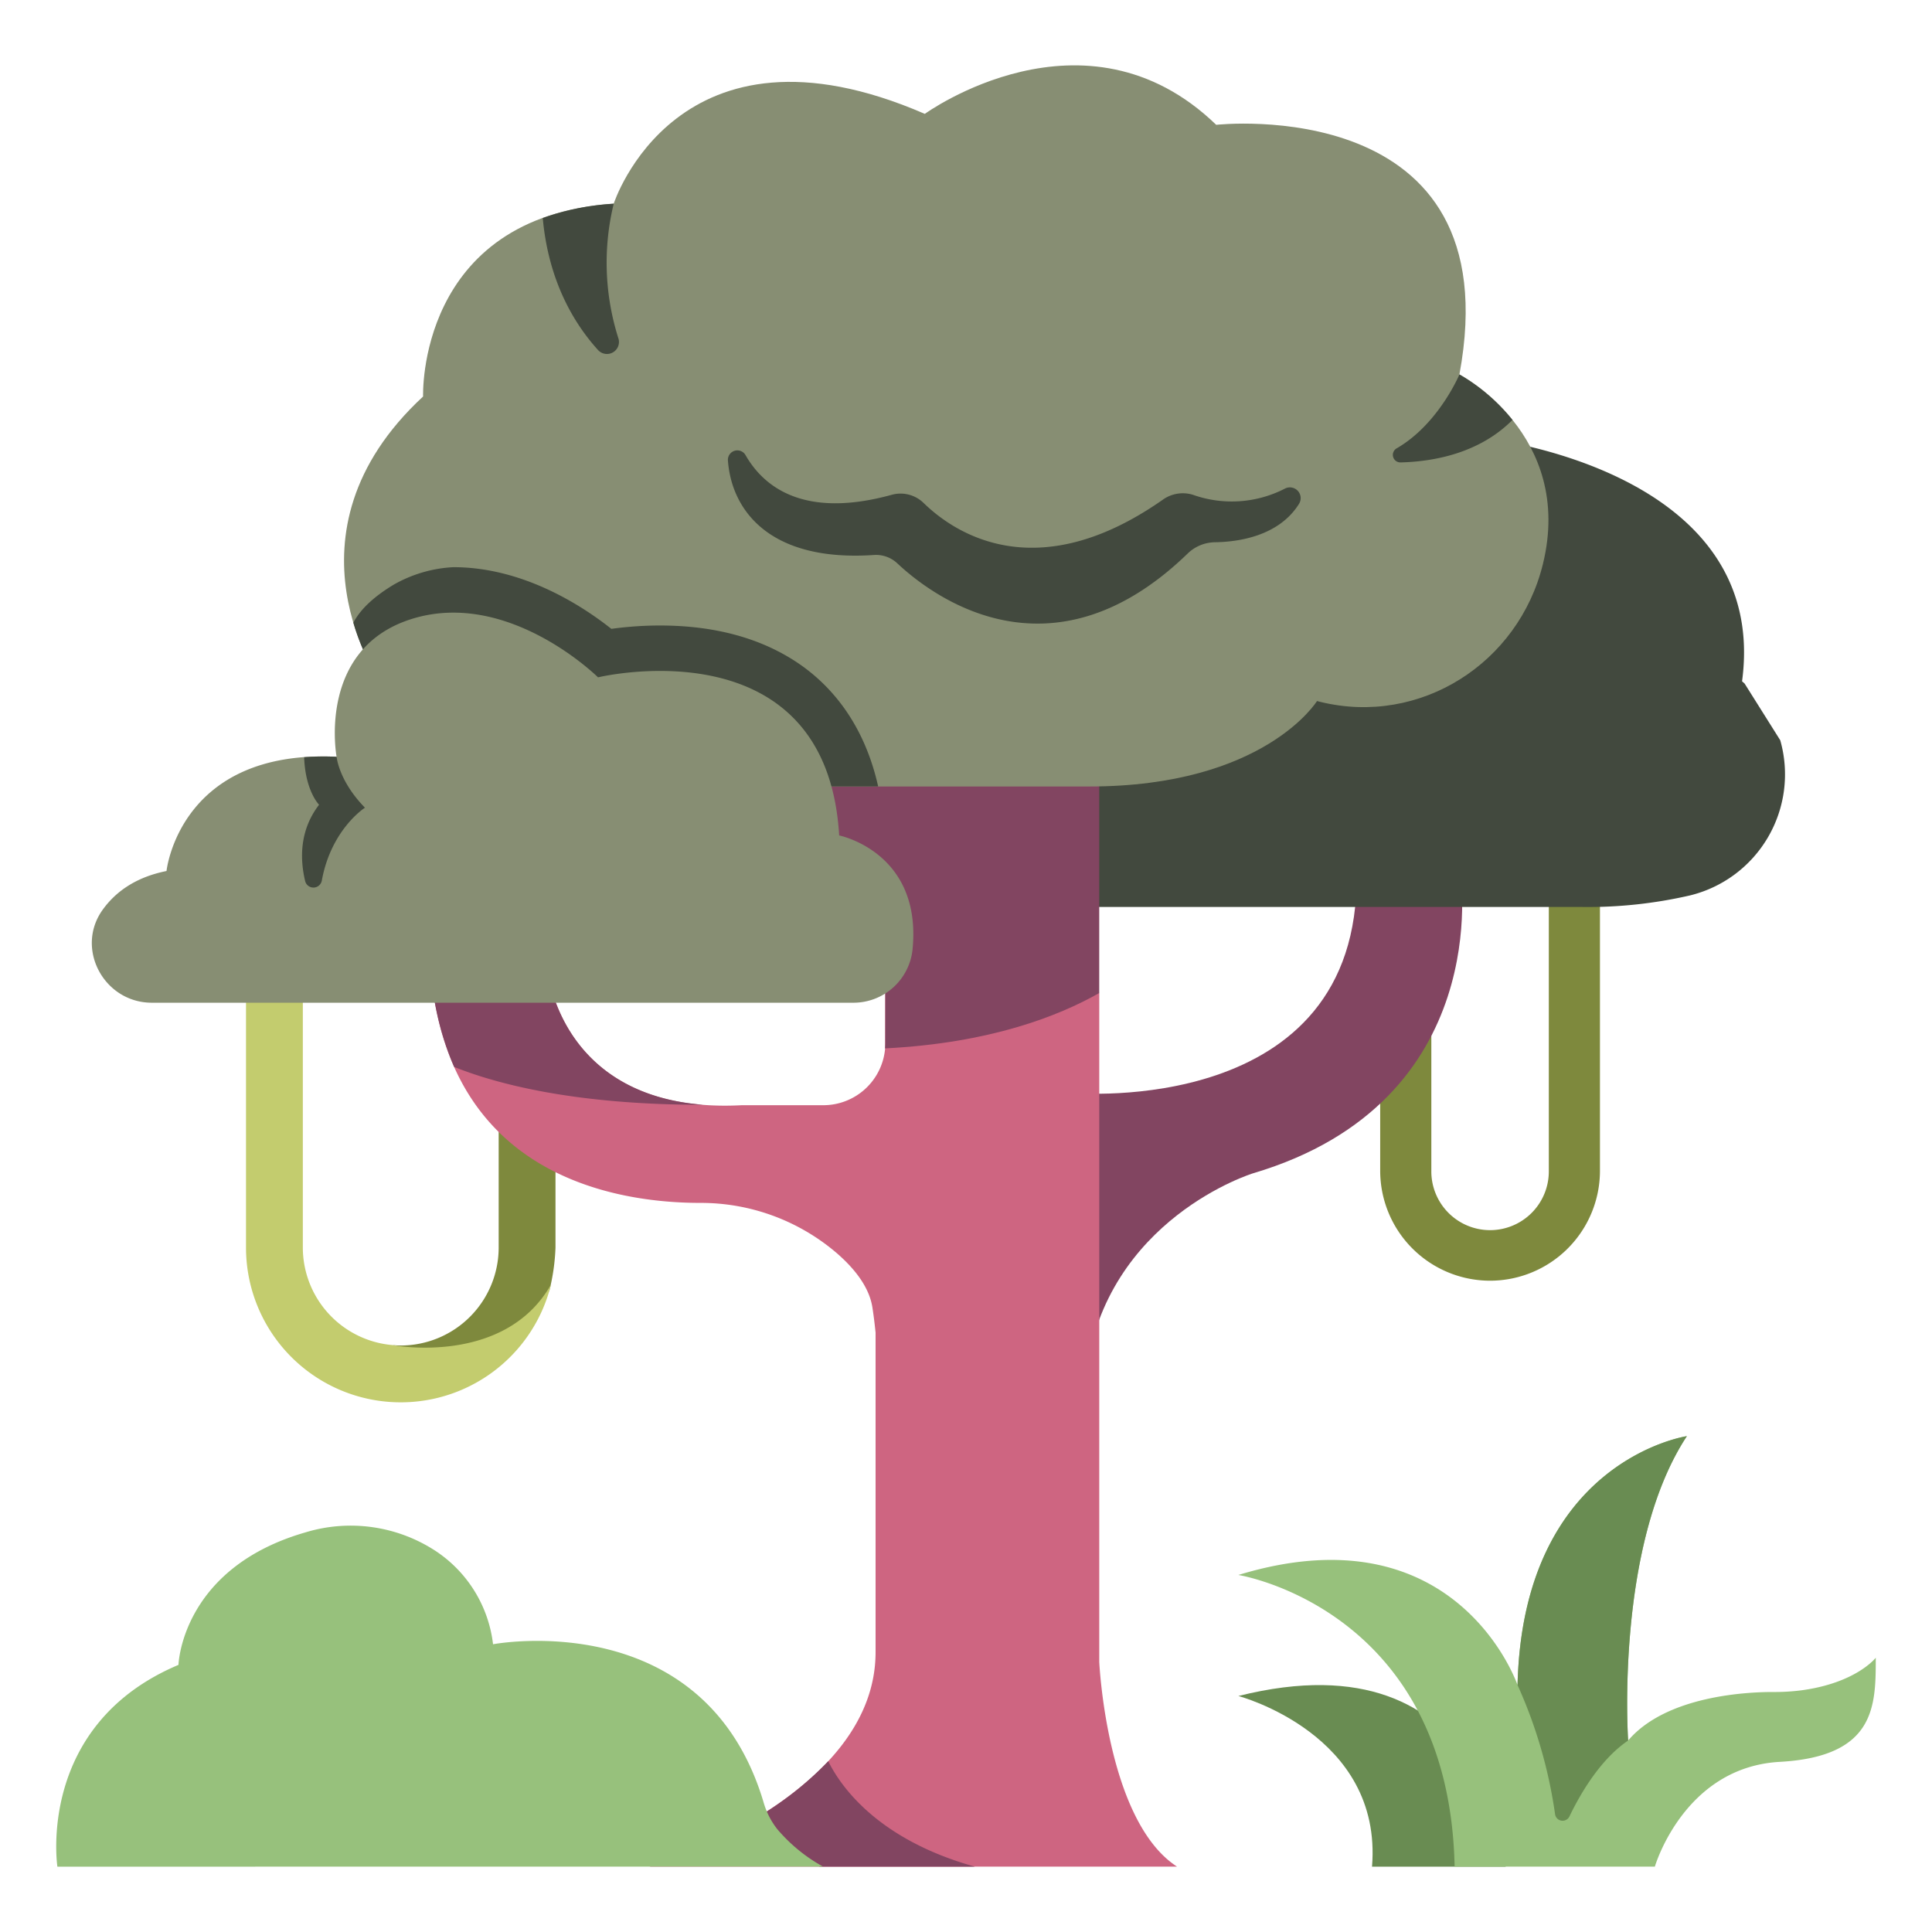 <svg id="Flat" height="512" viewBox="0 0 340 340" width="512" xmlns="http://www.w3.org/2000/svg"><path d="m262.229 225.383a19.359 19.359 0 0 1 -19.338-19.338v-43.6a4.5 4.5 0 0 1 9 0v43.6a10.338 10.338 0 1 0 20.675 0v-53.279a4.5 4.5 0 0 1 9 0v53.279a19.359 19.359 0 0 1 -19.337 19.338z" fill="#7e893d"/><path d="m69.15 236.727s18.965 5.577 27.541-9.637a36.476 36.476 0 0 0 1.067-7.536v-59.938a5 5 0 0 0 -10 0v59.938a17.252 17.252 0 0 1 -17.233 17.233c-.464 0-.92-.033-1.376-.07z" fill="#7e893d"/><path d="m96.965 226.067c-8.2 14.406-27.815 10.66-27.815 10.66v-.01a17.245 17.245 0 0 1 -15.856-17.163v-49.74a5 5 0 0 0 -10 0v49.74a27.231 27.231 0 0 0 53.672 6.513z" fill="#c3cc6e"/><path d="m264.972 328.5s-2.449-41.206-47.039-30.031c0 0 25.422 6.706 23.52 30.031z" fill="#698c52"/><path d="m189.04 192.354s50.281 4.414 49.693-38.545h18.277s6.179 40.017-36.486 52.669c0 0-25.893 7.944-29.424 35.309h-6.179v-49.433z" fill="#824561"/><path d="m261.074 77.1s50.51 5.4 45.5 42.8c0 0 .161.134.445.391l6.277 9.985a21.934 21.934 0 0 1 -15.912 27.311 80.205 80.205 0 0 1 -18.957 2.027h-92.154v-43.182z" fill="#42493e"/><path d="m193.452 174.753v117.716s1.283 27.993 13.69 36.029h-92.842s39.787-12.071 39.787-37.741v-56.246c-.165-1.613-.349-3.085-.561-4.438-.548-3.5-3.028-6.7-6.141-9.432a36.741 36.741 0 0 0 -24.207-8.95c-14.771-.019-44.495-4.648-47.377-41.151h20.536s2.139 25.669 34.225 23.958h14.332a10.911 10.911 0 0 0 10.872-10l.038-19.094z" fill="#ce6581"/><path d="m155.8 183.589c0 .307-.021.609-.046.91 18.4-.921 30.509-5.66 37.694-9.746v-43.572l-51.98-10.268-1.922 24.387 16.254 20.106z" fill="#824561"/><path d="m67.131 120.288s-18.893-26.219 7.326-50.51c0 0-1.157-31.617 33.545-33.931 0 0 11.181-34.7 54.751-15.808 0 0 28.147-20.435 51.281 1.928 0 0 52.052-5.838 42.8 43.928 0 0 20.279 10.553 14.692 33.37-4.284 17.5-21.63 28.525-39.133 24.264q-.309-.077-.622-.157s-9.253 15.038-40.1 15.038h-78.657z" fill="#878e73"/><path d="m123.583 194.405c-25.409-2.075-27.246-23.865-27.246-23.865h-20.537a52.043 52.043 0 0 0 4.122 17.218c7.2 2.893 20.93 6.665 43.66 6.665z" fill="#824561"/><path d="m140.349 116.631c-6.49-4.349-14.629-6.553-24.192-6.553a63.124 63.124 0 0 0 -8.569.59c-5.075-4.025-15.5-10.854-27.8-10.854a23.6 23.6 0 0 0 -10.468 3.056c-3.187 1.915-5.793 4.141-7.136 6.715a39.1 39.1 0 0 0 4.947 10.7l45.883 18.122h41.529c-2.606-11.675-8.889-18.221-14.194-21.776z" fill="#42493e"/><path d="m150.18 176.462h-123.464c-8.4 0-13.549-9.52-8.656-16.348 2.224-3.1 5.737-5.729 11.245-6.831 0 0 2.234-21.441 29.929-20.1 0 0-3.574-19.143 13.4-24.313s32.61 10.33 32.61 10.33 40.2-9.7 42.437 27.826c0 0 14.6 2.912 12.914 20.045a10.452 10.452 0 0 1 -10.415 9.391z" fill="#878e73"/><path d="m217.933 277.17s37.116 5.873 38.056 51.328h35.236s5.1-17.5 21.987-18.44 16.891-9.866 16.891-18.323c0 0-3.429 4.45-13.125 5.738a37.154 37.154 0 0 1 -4.968.291c-4.255-.008-18.715.573-25.483 8.535 0 0-2.349-34.3 10.336-53.559 0 0-28.863 4.231-29.8 43.805-.003 0-10.605-31.12-49.13-19.375z" fill="#97c17c"/><g fill="#42493e"><path d="m53.7 155.048a1.5 1.5 0 0 0 2.939-.109c1.651-9.024 7.587-12.8 7.587-12.8-4.635-4.73-4.988-8.956-4.988-8.956a46.426 46.426 0 0 0 -5.713.071c.207 5.968 2.627 8.366 2.627 8.366-3.46 4.499-3.376 9.548-2.452 13.428z"/><path d="m95.515 38.368c1.006 11.11 5.511 18.577 9.718 23.22a2.116 2.116 0 0 0 3.572-2.118 43.9 43.9 0 0 1 -.8-23.623 44.855 44.855 0 0 0 -12.49 2.521z"/><path d="m226.121 85.988a20.413 20.413 0 0 1 -16.182 1.087 6.055 6.055 0 0 0 -5.337.887c-22.359 15.648-36.8 5.68-42.055.559a5.809 5.809 0 0 0 -5.595-1.45c-15.468 4.265-22.528-1.374-25.736-6.951a1.662 1.662 0 0 0 -3.116.886c.62 8.711 7.235 17.912 25.674 16.665a5.456 5.456 0 0 1 4.113 1.446c5.9 5.55 26.927 21.756 51.142-1.722a7.037 7.037 0 0 1 4.8-1.969c3.955-.056 11.168-1 14.765-6.736a1.894 1.894 0 0 0 -2.473-2.702z"/><path d="m256.833 65.9s-3.672 8.77-11.067 13.015a1.325 1.325 0 0 0 .705 2.463c5.635-.136 13.779-1.516 19.7-7.476a33.109 33.109 0 0 0 -9.338-8.002z"/></g><path d="m296.863 252.74s-28.863 4.231-29.8 43.805a83.522 83.522 0 0 1 6.6 22.7 1.336 1.336 0 0 0 2.531.418c2.051-4.258 5.529-10.094 10.332-13.36.001-.003-2.348-34.303 10.337-53.563z" fill="#698c52"/><path d="m145.759 309.943a59.357 59.357 0 0 1 -13.126 10.26c2.169 3.657 6.428 6.228 11.658 8.3h27.28c-17.247-4.811-23.702-14.279-25.812-18.56z" fill="#824561"/><path d="m10.1 328.5s-3.8-24.921 21.308-35.509c0 0 .48-17.028 22.367-23.324a27.3 27.3 0 0 1 22.846 3.251 22.874 22.874 0 0 1 10.147 16.443s37.184-7.077 47.6 27.784a13.729 13.729 0 0 0 2.416 4.751 28.77 28.77 0 0 0 8.066 6.6z" fill="#97c17c"/></svg>